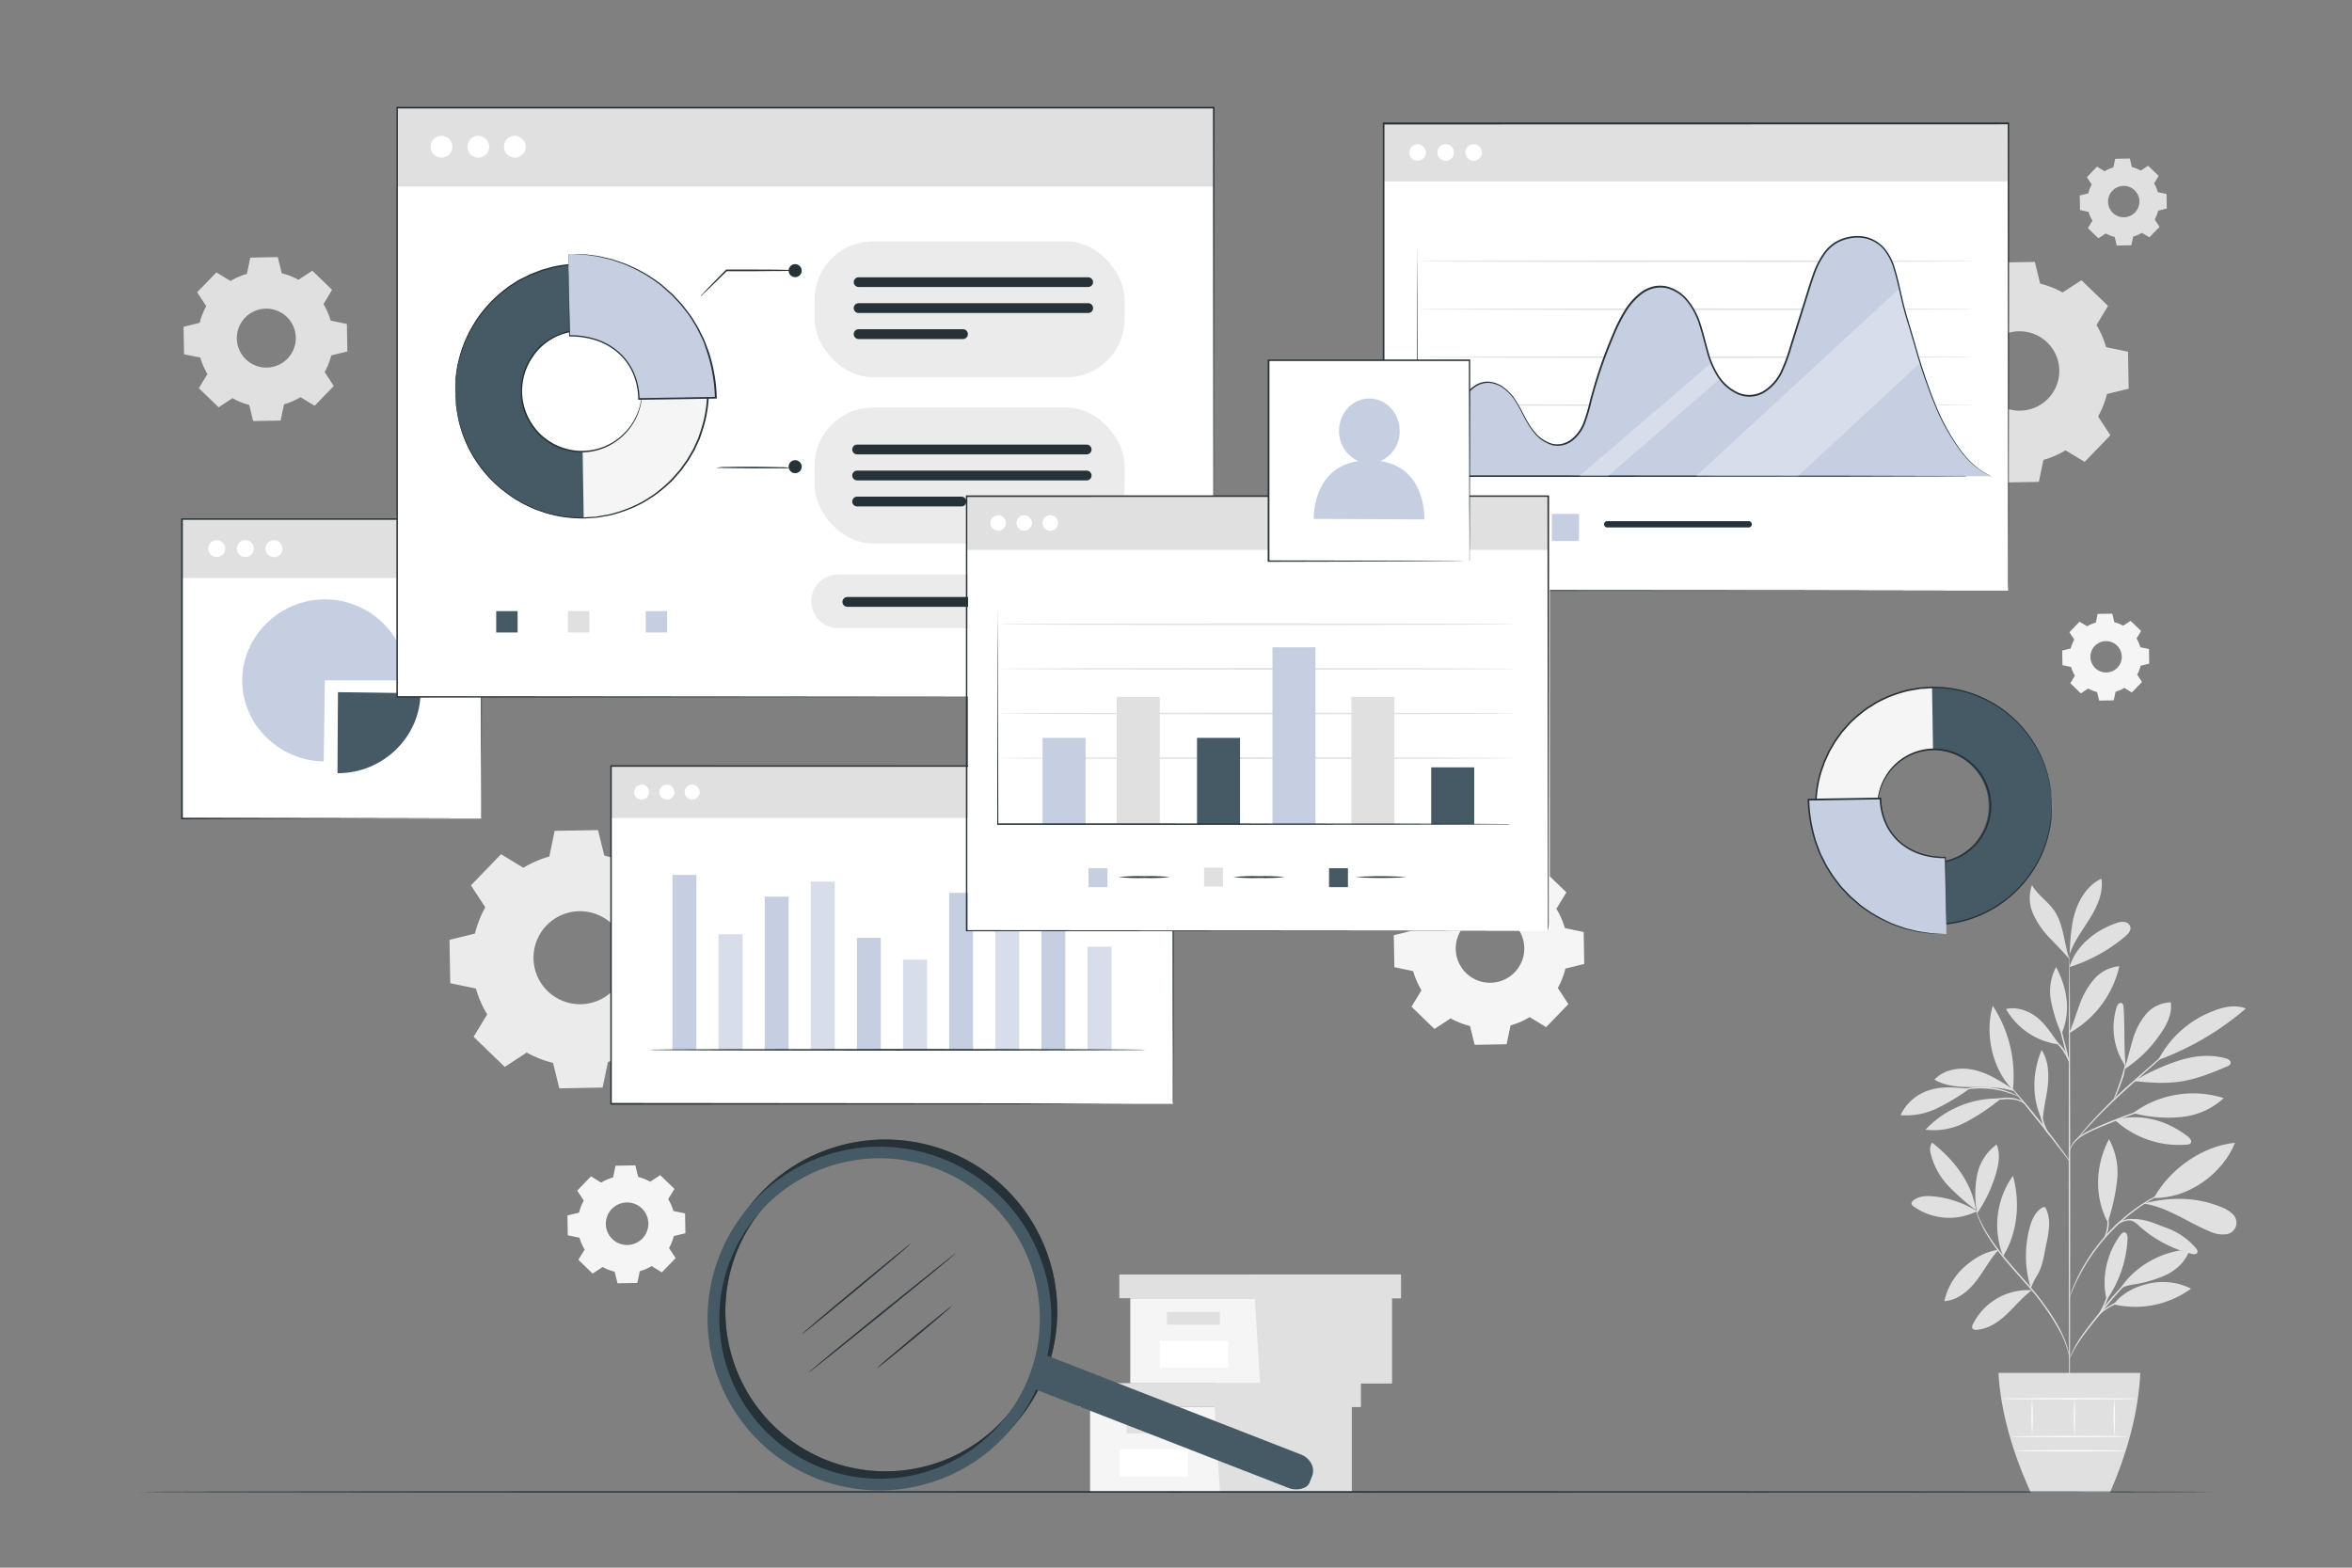 <svg xmlns="http://www.w3.org/2000/svg" viewBox="0 0 750 500"><rect x="0" y="0" width="750" height="500" fill="#808080" stroke="none"/><g id="freepik--background-complete--inject-2"><path d="M630.4,386.3a31.88,31.88,0,0,0-13.7-4.71c-2.24-.23-4.69-.17-6.48,1.19-.38.29-.76.71-.67,1.18a1.4,1.4,0,0,0,.63.81,19.6,19.6,0,0,0,20.22,1.53" style="fill:#e0e0e0"></path><path d="M630.05,385.92a67.69,67.69,0,0,1-8.85-7.79,22.44,22.44,0,0,1-5.55-10.26,4.15,4.15,0,0,1,.44-3.44c7.06,5.51,12.6,12.64,14,21.49" style="fill:#e0e0e0"></path><path d="M630.33,386.25a32.17,32.17,0,0,1,.16-11.62,15.73,15.73,0,0,1,6.19-9.59c1.22,2.85.7,6.13-.16,9.11a44.24,44.24,0,0,1-6.14,12.92" style="fill:#e0e0e0"></path><path d="M637.25,398.64c-4.2.51-7.86,2.73-11,5.56A20.76,20.76,0,0,0,620,415c4.12-.26,7.61-3.16,10.15-6.42s4.29-6.83,7.07-9.87" style="fill:#e0e0e0"></path><path d="M638.75,400.62A27.08,27.08,0,0,1,641.88,375c2.39,8.5,1.51,18.11-3.13,25.63" style="fill:#e0e0e0"></path><path d="M647.89,411.51a19.57,19.57,0,0,0-18.74,10.78c-.24.47-.44,1.06-.13,1.47a1.39,1.39,0,0,0,1.24.37c3.7-.24,7-2.46,9.67-5s5.05-5.46,8-7.64" style="fill:#e0e0e0"></path><path d="M647.6,410.91a34.83,34.83,0,0,1-.35-19.49c.68-2.51,1.84-5.16,4.16-6.33A.8.8,0,0,1,652,385a.81.81,0,0,1,.41.46,11.91,11.91,0,0,1,1,5.6,35.06,35.06,0,0,1-.88,5.66c-.73,3.46-1.12,7.18-3,10.16a20.93,20.93,0,0,0-1.2,2.24c-.36.75-.37,1-.69,1.62" style="fill:#e0e0e0"></path><path d="M671.78,414.52c-1.79-6.82.11-15.08,4.41-20.67.32-.41.74-.85,1.25-.81.79.08,1,1.13,1,1.92a37.3,37.3,0,0,1-6.62,19.56" style="fill:#e0e0e0"></path><path d="M674,416a30.08,30.08,0,0,0,24.67-5,20,20,0,0,0-13.36-1.64c-4.46,1-8.54,3-11.31,6.66" style="fill:#e0e0e0"></path><path d="M675.8,411.47c4.64-7.56,13.54-12.5,22.4-13-1,3.61-4,6.41-7.33,8.1a40.55,40.55,0,0,1-10.75,3.14c-1.43.28-3.39.59-4.32,1.71" style="fill:#e0e0e0"></path><path d="M672.25,389.44a65.72,65.72,0,0,0,2.86-13.11,21.85,21.85,0,0,0-2.61-13c-4.34,8.38-4.77,18.18-.38,26.53" style="fill:#e0e0e0"></path><path d="M686.83,382.07c5.07-9.21,15.41-16.56,25.87-17.59-4,10-15,17.81-25.87,17.59" style="fill:#e0e0e0"></path><path d="M683.65,383.88c7.55,1.15,14,6,21.05,8.9a9.52,9.52,0,0,0,4.76.91,3.72,3.72,0,0,0,2.34-6.59,10.21,10.21,0,0,0-3.46-2.1c-7.69-3.2-15.94-3.28-24-1.34" style="fill:#e0e0e0"></path><path d="M679.27,389.18c1.71.49,2.3,1.37,3.65,2.53a39.51,39.51,0,0,0,16,8.2c.61.15,1.41.21,1.71-.34s-.07-1.07-.41-1.49a22,22,0,0,0-9.64-6.55c-3.69-1.37-6.88-3-11.28-2.67" style="fill:#e0e0e0"></path><path d="M674.34,357.17a30.23,30.23,0,0,0,23.17,7.88,1.61,1.61,0,0,0,1-.38c.58-.64-.12-1.61-.8-2.14-6.81-5.31-15.06-7.52-23.42-5.36" style="fill:#e0e0e0"></path><path d="M680.19,355a32.31,32.31,0,0,1,28.91-4.77,22.94,22.94,0,0,1-13.78,6.05A43.42,43.42,0,0,1,680.19,355" style="fill:#e0e0e0"></path><path d="M677.86,340.31c-.67-6.79-.23-12.16-.7-19,0-.55-.16-1.2-.67-1.4-.71-.27-1.3.6-1.54,1.32a21.81,21.81,0,0,0,2.9,18.92" style="fill:#e0e0e0"></path><path d="M677.37,341.07a40.1,40.1,0,0,0,11.27-10.95c2.22-3,4.1-6.69,3.59-10.43a10.8,10.8,0,0,0-8.12,4,22.48,22.48,0,0,0-4.14,8.33c-.91,3-1.54,6.07-2.6,9" style="fill:#e0e0e0"></path><path d="M688.44,338a90.71,90.71,0,0,0,27.71-16.34c-3.31-1.33-7.1-.54-10.41.8a32.81,32.81,0,0,0-17.45,15.47" style="fill:#e0e0e0"></path><path d="M680.49,344.79c5.11.55,10.31.92,15.38.07s9.71-2.81,14.37-4.77a1.73,1.73,0,0,0,1-.74,1.12,1.12,0,0,0-.35-1.23,2.91,2.91,0,0,0-1.23-.58c-5.07-1.42-10.54-.75-15.52.93a71.45,71.45,0,0,0-13.63,6.32" style="fill:#e0e0e0"></path><path d="M651.27,357.4c-3.49-7-3.26-15.27-.25-22.53,2.13,3.23,2.38,7.35,2,11.2s-1.56,7.81-1.64,11.68" style="fill:#e0e0e0"></path><path d="M637.33,350.36A31.43,31.43,0,0,0,614,360.31a21.76,21.76,0,0,0,12.78-2.37,65.06,65.06,0,0,0,11-7.33" style="fill:#e0e0e0"></path><path d="M628,347.23c-4.26-.35-8.36-.87-12.46.38a15,15,0,0,0-9.5,8.06,22.47,22.47,0,0,0,11.68-2.21A67.33,67.33,0,0,0,628,347.23" style="fill:#e0e0e0"></path><path d="M641.83,347.37c-3.83-2.51-7.77-5.07-12.24-6.11s-9.64-.27-12.75,3.09c3.61,2.13,8,2.38,12.19,2.37s9.33-.05,13.28,1.35" style="fill:#e0e0e0"></path><path d="M641.86,347.58c-6.56-6.44-9.05-18-6.41-26.81a40.92,40.92,0,0,1,6.41,26.81" style="fill:#e0e0e0"></path><path d="M659.89,329.33c1.23-2.87,2.1-5.89,3.21-8.82a25.43,25.43,0,0,1,4.59-8.13,12.09,12.09,0,0,1,8.12-4.21,32.73,32.73,0,0,1-15.76,21.21" style="fill:#e0e0e0"></path><path d="M656.62,333.13c-2-2.81-4.41-6.64-7.18-8.74s-6.39-3.37-9.78-2.57a22.76,22.76,0,0,0,17,11.31" style="fill:#e0e0e0"></path><path d="M657.28,329.57A48.14,48.14,0,0,1,654,319.09a16.37,16.37,0,0,1,1.64-10.65c3.6,6.8,4.76,14.11,1.78,21.2" style="fill:#e0e0e0"></path><path d="M659.92,308.44c2-6.75,8.21-11.71,14.88-14a5.46,5.46,0,0,1,2.61-.39,2.24,2.24,0,0,1,1.92,1.6c.25,1.15-.7,2.18-1.59,2.94a50.7,50.7,0,0,1-17.82,9.84" style="fill:#e0e0e0"></path><path d="M660,302.92c.26-4.35.53-8.76,2-12.88s4.14-8,8.1-9.79c.68,4.39-1.26,8.76-3.6,12.54s-5.15,7.35-6.55,11.57" style="fill:#e0e0e0"></path><path d="M659.89,305.92c-1.69-4.92-1.86-11.16-4.81-15.45-2.05-3-5.35-5-7.12-8.2a12.47,12.47,0,0,0,.41,9.31,27,27,0,0,0,5.45,7.8c2.18,2.33,4,4.08,6.07,6.54" style="fill:#e0e0e0"></path><path d="M659.92,450.68c-.13,0-.25-32.8-.26-73.24s.09-73.24.23-73.24.24,32.79.25,73.24S660.05,450.68,659.92,450.68Z" style="fill:#e0e0e0"></path><path d="M688.57,352.45a7.51,7.51,0,0,1-1.23.46L684,354.06c-2.86,1-6.79,2.38-11.06,4.13s-8.2,3.28-10.47,5.25a7.66,7.66,0,0,0-2.11,2.78c-.32.77-.38,1.24-.42,1.24s0-.12,0-.35a5,5,0,0,1,.24-.95,7.49,7.49,0,0,1,2.05-3,18.39,18.39,0,0,1,4.55-2.82c1.82-.85,3.83-1.74,6-2.62,4.28-1.75,8.24-3.12,11.13-4,1.45-.45,2.63-.78,3.45-1A6.81,6.81,0,0,1,688.57,352.45Z" style="fill:#e0e0e0"></path><path d="M698,329.38a2.17,2.17,0,0,1-.35.37l-1,1-3.93,3.57-13.07,11.64c-5.11,4.55-9.52,8.89-12.57,12.16-1.53,1.63-2.74,3-3.56,3.93-.39.43-.7.79-1,1.08s-.34.37-.36.36a2.93,2.93,0,0,1,.28-.42c.2-.26.49-.66.89-1.14.78-1,2-2.37,3.45-4a164.71,164.71,0,0,1,12.5-12.28c5.12-4.53,9.78-8.6,13.17-11.54l4-3.45,1.11-.92A2.2,2.2,0,0,1,698,329.38Z" style="fill:#e0e0e0"></path><path d="M674.06,350.56c-.14-.06.93-2.52,2-5.63s1.58-5.74,1.71-5.72a18.76,18.76,0,0,1-1.26,5.87,35.29,35.29,0,0,1-1.59,3.94A6.07,6.07,0,0,1,674.06,350.56Z" style="fill:#e0e0e0"></path><path d="M660,370.41a5.11,5.11,0,0,1-.79-.91l-2-2.58c-1.7-2.19-4-5.21-6.66-8.52s-5-6.27-6.78-8.41l-2.06-2.55a6.13,6.13,0,0,1-.71-1,5.29,5.29,0,0,1,.85.85c.53.57,1.27,1.41,2.18,2.45,1.81,2.1,4.27,5,6.89,8.34s4.93,6.36,6.56,8.6c.81,1.12,1.46,2,1.89,2.68A6.21,6.21,0,0,1,660,370.41Z" style="fill:#e0e0e0"></path><path d="M653.67,362.35a11.56,11.56,0,0,1-2.64-4.93,14,14,0,0,1-.59-5l.21,0c-.1.38-.17.58-.2.57s0-.22,0-.61l.21,0a22.24,22.24,0,0,0,.84,4.83A36.13,36.13,0,0,0,653.67,362.35Z" style="fill:#e0e0e0"></path><path d="M645.55,352.14a9,9,0,0,0-1.83-1.07,12.32,12.32,0,0,0-5.11-.4,31.2,31.2,0,0,0-5.13.83,17.37,17.37,0,0,1-2.12.51,7,7,0,0,1,2-.84,23.59,23.59,0,0,1,5.19-1,11.18,11.18,0,0,1,5.26.56A3.19,3.19,0,0,1,645.55,352.14Z" style="fill:#e0e0e0"></path><path d="M643.63,349.67c0,.07-1.07-.43-2.82-1a28.46,28.46,0,0,0-14.18-1.08c-1.82.33-2.92.67-2.94.59a2.75,2.75,0,0,1,.74-.32,18.84,18.84,0,0,1,2.13-.6,25.17,25.17,0,0,1,14.37,1.1,17.44,17.44,0,0,1,2,.91C643.4,349.49,643.65,349.64,643.63,349.67Z" style="fill:#e0e0e0"></path><path d="M659.89,339.21a57.57,57.57,0,0,1-2.06-7.13,56.55,56.55,0,0,1-1.59-7.25,60.92,60.92,0,0,1,2,7.13A60,60,0,0,1,659.89,339.21Z" style="fill:#e0e0e0"></path><path d="M660,339.21a37.15,37.15,0,0,0-2.28-4.27,19.09,19.09,0,0,0-3.35-3.46,3.16,3.16,0,0,1,1.29.67,10.54,10.54,0,0,1,2.45,2.52A9.55,9.55,0,0,1,660,339.21Z" style="fill:#e0e0e0"></path><path d="M659.92,433.2s-.15-.79-.52-2.19a30.55,30.55,0,0,0-2.19-5.67A78.72,78.72,0,0,0,645.58,409c-2.59-3-5.11-5.77-7.25-8.44a59.5,59.5,0,0,1-5.18-7.48,36.34,36.34,0,0,1-2.62-5.55c-.24-.69-.42-1.22-.51-1.59a2.18,2.18,0,0,1-.14-.57s.28.75.82,2.09a40.38,40.38,0,0,0,2.74,5.45,63,63,0,0,0,5.23,7.37c2.15,2.65,4.67,5.44,7.27,8.41,5.25,5.89,9.37,11.84,11.57,16.54a28.11,28.11,0,0,1,2.07,5.78c.15.71.25,1.26.29,1.64A3.19,3.19,0,0,1,659.92,433.2Z" style="fill:#e0e0e0"></path><path d="M685.81,404a13.82,13.82,0,0,1-1.35.76,28.84,28.84,0,0,0-3.52,2.33,40.05,40.05,0,0,0-4.63,4.21c-1.62,1.72-3.29,3.71-5,5.84-3.41,4.28-6.6,8.07-8.51,11.09-1,1.5-1.67,2.76-2.13,3.65a15.19,15.19,0,0,1-.75,1.37s0-.14.12-.39.24-.61.46-1.06a33.48,33.48,0,0,1,2-3.75c1.85-3.1,5-6.93,8.42-11.21,1.71-2.13,3.4-4.13,5.06-5.84a37.34,37.34,0,0,1,4.73-4.18,25,25,0,0,1,3.64-2.22c.45-.23.82-.37,1.06-.47S685.81,403.93,685.81,404Z" style="fill:#e0e0e0"></path><path d="M686.32,413.44a21.39,21.39,0,0,1-2.87.41,38.36,38.36,0,0,0-6.8,1.34,20.42,20.42,0,0,0-6.09,3.2c-1.41,1.08-2.07,2-2.13,1.93s.11-.26.42-.66a10.87,10.87,0,0,1,1.5-1.53,18.38,18.38,0,0,1,6.15-3.39,30.81,30.81,0,0,1,6.92-1.22A14.68,14.68,0,0,1,686.32,413.44Z" style="fill:#e0e0e0"></path><path d="M669.26,419.28c-.15-.09,1.15-2.06,2.15-4.72s1.16-5,1.33-5a4.52,4.52,0,0,1,0,1.54,16.17,16.17,0,0,1-.84,3.62,17.1,17.1,0,0,1-1.66,3.33A4.48,4.48,0,0,1,669.26,419.28Z" style="fill:#e0e0e0"></path><path d="M694.2,378.47a2.09,2.09,0,0,1-.46.25l-1.35.61c-.59.25-1.31.58-2.11,1s-1.76.85-2.74,1.44l-1.57.89c-.54.31-1.08.68-1.65,1-1.15.7-2.31,1.56-3.54,2.44a61,61,0,0,0-13.65,14.12c-.83,1.26-1.66,2.45-2.32,3.63-.33.58-.69,1.13-1,1.68l-.83,1.6c-.56,1-1,2-1.35,2.78s-.69,1.55-.93,2.15l-.56,1.37a3.6,3.6,0,0,1-.23.47,1.67,1.67,0,0,1,.14-.5q.2-.56.48-1.41c.21-.61.48-1.35.86-2.18s.75-1.82,1.29-2.83l.81-1.62c.29-.56.63-1.12,1-1.71.65-1.2,1.46-2.4,2.29-3.68a65.23,65.23,0,0,1,6.27-7.69,63.93,63.93,0,0,1,7.48-6.53c1.25-.88,2.42-1.73,3.59-2.42.58-.35,1.13-.72,1.68-1l1.59-.87c1-.58,2-1,2.78-1.39s1.56-.7,2.16-.93l1.38-.53A2.42,2.42,0,0,1,694.2,378.47Z" style="fill:#e0e0e0"></path><path d="M673.71,392.21a3.16,3.16,0,0,1,1.12-1.68,7.09,7.09,0,0,1,4.54-1.75,12.44,12.44,0,0,1,4.78.94,6.5,6.5,0,0,1,1.81.88A12.1,12.1,0,0,1,684,390a14.6,14.6,0,0,0-4.65-.77,7.41,7.41,0,0,0-4.34,1.52A11.64,11.64,0,0,0,673.71,392.21Z" style="fill:#e0e0e0"></path><path d="M670.64,395.37a12.13,12.13,0,0,0,1-8.58,2.92,2.92,0,0,1,.54,1.22,8.73,8.73,0,0,1-.74,6.29C671,395,670.69,395.4,670.64,395.37Z" style="fill:#e0e0e0"></path><path d="M637.27,437.89c.71,12.54,4.48,25.28,10.29,38.17h25.26c5.54-12.76,9.06-25.49,9.68-38.17Z" style="fill:#e0e0e0"></path><path d="M678.41,458.17c0,.13-8.32.24-18.58.24s-18.57-.11-18.57-.24,8.31-.24,18.57-.24S678.41,458,678.41,458.17Z" style="fill:#fafafa"></path><path d="M677.84,462.71c0,.13-7.79.24-17.41.24s-17.41-.11-17.41-.24,7.79-.24,17.41-.24S677.84,462.58,677.84,462.71Z" style="fill:#fafafa"></path><path d="M648,446.12a70.69,70.69,0,0,1,0,11.64,70.69,70.69,0,0,1,0-11.64Z" style="fill:#fafafa"></path><path d="M661.5,446.12a75.75,75.75,0,0,1,0,12.05,79,79,0,0,1,0-12.05Z" style="fill:#fafafa"></path><path d="M674.21,446a82.2,82.2,0,0,1,0,12.29,78.79,78.79,0,0,1,0-12.29Z" style="fill:#fafafa"></path><path d="M681.7,446.12c0,.13-9.76.24-21.79.24s-21.78-.11-21.78-.24,9.75-.24,21.78-.24S681.7,446,681.7,446.12Z" style="fill:#fafafa"></path><path d="M166.91,276.76a33.54,33.54,0,0,1,8.26-3.59l1.7-8.18,13.82-.24,2,8.11a33.6,33.6,0,0,1,8.39,3.3l7-4.58,9.94,9.6-4.33,7.14a33.7,33.7,0,0,1,3.59,8.26l8.18,1.71.24,13.81-8.11,2a33.6,33.6,0,0,1-3.3,8.39l4.58,7-9.6,9.94-7.14-4.33a34,34,0,0,1-8.26,3.6l-1.71,8.17-13.81.25-2-8.12a33.6,33.6,0,0,1-8.39-3.3l-7,4.58-9.94-9.6,4.33-7.14a34,34,0,0,1-3.6-8.26l-8.17-1.7-.25-13.82,8.12-2a33.38,33.38,0,0,1,3.3-8.38l-4.58-7,9.6-9.94,7.14,4.33Zm7.36,18.41a14.83,14.83,0,1,0,21-.37A14.83,14.83,0,0,0,174.27,295.17Z" style="fill:#ebebeb"></path><path d="M73.49,89.63a21.69,21.69,0,0,1,5.24-2.28l1.08-5.19L88.58,82l1.26,5.15a21.72,21.72,0,0,1,5.32,2.09l4.43-2.9,6.3,6.09L103.15,97a21.76,21.76,0,0,1,2.28,5.25l5.18,1.08.16,8.76-5.15,1.27a21.49,21.49,0,0,1-2.09,5.31l2.9,4.44-6.09,6.3-4.53-2.74a21.11,21.11,0,0,1-5.24,2.27l-1.08,5.19-8.77.16-1.26-5.15A21.72,21.72,0,0,1,74.14,127l-4.43,2.9-6.3-6.09,2.74-4.53a21.69,21.69,0,0,1-2.28-5.24L58.69,113l-.16-8.77,5.15-1.26a21.41,21.41,0,0,1,2.09-5.32l-2.9-4.43L69,86.88l4.53,2.75Zm4.67,11.68a9.4,9.4,0,1,0,13.3-.23A9.41,9.41,0,0,0,78.16,101.31Z" style="fill:#e0e0e0"></path><path d="M628.61,93.8a28.54,28.54,0,0,1,7-3.06l1.46-7,11.79-.2,1.7,6.92a28.84,28.84,0,0,1,7.16,2.82l6-3.91,8.49,8.2-3.69,6.09a28.77,28.77,0,0,1,3.06,7.06l7,1.45.2,11.8-6.92,1.7a29,29,0,0,1-2.82,7.16l3.91,6-8.2,8.49-6.09-3.69a29,29,0,0,1-7.06,3.06l-1.45,7-11.8.21-1.7-6.93a29,29,0,0,1-7.16-2.81l-6,3.91-8.49-8.2,3.7-6.1a28.57,28.57,0,0,1-3.07-7l-7-1.46-.21-11.79,6.93-1.7a29,29,0,0,1,2.81-7.16l-3.91-6,8.2-8.49,6.1,3.69Zm6.29,15.72a12.66,12.66,0,1,0,17.9-.31A12.66,12.66,0,0,0,634.9,109.52Z" style="fill:#e0e0e0"></path><path d="M461.82,281.34a25.1,25.1,0,0,1,6.1-2.64l1.25-6,10.2-.18,1.47,6A24.68,24.68,0,0,1,487,280.9l5.15-3.38,7.34,7.09-3.2,5.26A24.75,24.75,0,0,1,499,296l6,1.26.18,10.19-6,1.47a25.31,25.31,0,0,1-2.43,6.18l3.37,5.16-7.08,7.33-5.26-3.19a25.3,25.3,0,0,1-6.1,2.65l-1.26,6-10.19.18-1.47-6a24.38,24.38,0,0,1-6.18-2.43l-5.16,3.38-7.33-7.09,3.19-5.26a25.13,25.13,0,0,1-2.65-6.1l-6-1.25-.18-10.2,6-1.47a24.68,24.68,0,0,1,2.43-6.18l-3.38-5.15,7.08-7.34,5.27,3.19Zm5.44,13.59a10.93,10.93,0,1,0,15.46-.28A10.92,10.92,0,0,0,467.26,294.93Z" style="fill:#f5f5f5"></path><path d="M671.13,54.61a11.29,11.29,0,0,1,2.79-1.21l.57-2.76,4.66-.08.67,2.73a11.34,11.34,0,0,1,2.82,1.11L685,52.86l3.35,3.24-1.46,2.4a11.29,11.29,0,0,1,1.21,2.79l2.76.57.08,4.66-2.74.67A11.41,11.41,0,0,1,687.09,70l1.54,2.35-3.23,3.35L683,74.26a11.22,11.22,0,0,1-2.78,1.21l-.58,2.76-4.65.08-.67-2.73a11.84,11.84,0,0,1-2.83-1.12L669.13,76l-3.35-3.24,1.46-2.4A11.08,11.08,0,0,1,666,67.58L663.27,67l-.08-4.66,2.73-.67A11.41,11.41,0,0,1,667,58.85l-1.54-2.35,3.24-3.35,2.4,1.46Zm2.49,6.2a5,5,0,1,0,7.06-.12A5,5,0,0,0,673.62,60.81Z" style="fill:#e0e0e0"></path><path d="M665.53,199.77a10.93,10.93,0,0,1,2.79-1.21l.57-2.76,4.66-.08.67,2.73a11.34,11.34,0,0,1,2.82,1.11L679.4,198l3.35,3.24-1.46,2.4a11.29,11.29,0,0,1,1.21,2.79l2.76.57.08,4.66-2.74.67a11.19,11.19,0,0,1-1.11,2.82l1.54,2.36-3.23,3.35-2.41-1.46a11.22,11.22,0,0,1-2.78,1.21l-.58,2.76-4.65.08-.67-2.74a11.41,11.41,0,0,1-2.83-1.11l-2.35,1.55-3.35-3.24,1.46-2.41a10.86,10.86,0,0,1-1.21-2.78l-2.76-.57-.08-4.66,2.73-.67a11.41,11.41,0,0,1,1.11-2.83l-1.54-2.35,3.24-3.35,2.4,1.46ZM668,206a5,5,0,1,0,7.06-.12A5,5,0,0,0,668,206Z" style="fill:#f5f5f5"></path><path d="M191.72,377.17a15.2,15.2,0,0,1,3.78-1.64l.78-3.74,6.31-.11.91,3.7a15.58,15.58,0,0,1,3.84,1.51l3.19-2.09,4.54,4.39-2,3.26a15.61,15.61,0,0,1,1.65,3.78l3.73.78.11,6.31-3.7.91a15.51,15.51,0,0,1-1.51,3.83l2.09,3.2-4.39,4.54-3.26-2a15.41,15.41,0,0,1-3.78,1.64l-.78,3.74-6.31.11L196,405.6a15.24,15.24,0,0,1-3.83-1.5l-3.2,2.09-4.54-4.39,2-3.26a15.58,15.58,0,0,1-1.64-3.78l-3.74-.78-.11-6.31,3.71-.91a15.55,15.55,0,0,1,1.5-3.84l-2.09-3.19,4.39-4.54,3.26,2Zm3.37,8.41a6.78,6.78,0,1,0,9.58-.17A6.78,6.78,0,0,0,195.09,385.58Z" style="fill:#f5f5f5"></path><polygon points="347.6 448.72 347.6 475.84 387.25 475.84 430.98 475.84 430.98 448.72 347.6 448.72" style="fill:#f5f5f5"></polygon><polygon points="344.1 441.14 344.1 448.72 433.9 448.72 433.9 441.14 387.25 441.14 344.1 441.14" style="fill:#e0e0e0"></polygon><polygon points="389 475.84 430.98 475.84 430.98 448.72 433.9 448.72 433.9 441.14 387.25 441.14 387.25 448.02 389 475.84" style="fill:#e0e0e0"></polygon><rect x="359.26" y="453.09" width="16.91" height="4.08" style="fill:#e0e0e0"></rect><rect x="357.08" y="462.28" width="21.71" height="8.62" style="fill:#fff"></rect><polygon points="360.42 414.06 360.42 441.18 400.08 441.18 443.81 441.18 443.81 414.06 360.42 414.06" style="fill:#f5f5f5"></polygon><polygon points="356.93 406.48 356.93 414.06 446.73 414.06 446.73 406.48 400.08 406.48 356.93 406.48" style="fill:#e0e0e0"></polygon><polygon points="401.83 441.18 443.81 441.18 443.81 414.06 446.73 414.06 446.73 406.48 400.08 406.48 400.08 413.36 401.83 441.18" style="fill:#e0e0e0"></polygon><rect x="372.09" y="418.43" width="16.91" height="4.08" style="fill:#e0e0e0"></rect><rect x="369.91" y="427.62" width="21.71" height="8.62" style="fill:#fff"></rect></g><g id="freepik--Floor--inject-2"><path d="M705.41,475.83c0,.15-147.94.26-330.39.26S44.59,476,44.59,475.83s147.91-.26,330.43-.26S705.41,475.69,705.41,475.83Z" style="fill:#263238"></path></g><g id="freepik--magnifying-glass--inject-2"><path d="M294.14,471.77a54.81,54.81,0,1,1,9.73-103.91h0a54.8,54.8,0,0,1-9.73,103.91ZM271.31,368.34a51.07,51.07,0,1,0,31.12,2.89A51.06,51.06,0,0,0,271.31,368.34Z" style="fill:#455a64"></path><path d="M294.14,471.77a54.81,54.81,0,1,1,9.73-103.91h0a54.8,54.8,0,0,1-9.73,103.91ZM271.31,368.34a51.07,51.07,0,1,0,31.12,2.89A51.06,51.06,0,0,0,271.31,368.34Z" style="fill:#263238"></path><path d="M292.26,474.06A54.81,54.81,0,1,1,302,370.15h0a54.8,54.8,0,0,1-9.74,103.91ZM269.43,370.63a51.1,51.1,0,1,0,31.13,2.9A51.15,51.15,0,0,0,269.43,370.63Z" style="fill:#455a64"></path><path d="M418.43,470.69l-.88,2.26c-.79,2-4.3,2.55-6.47,1.69L329,442.69l4.13-10.62L415.09,464C417.75,465.1,419.44,468.09,418.43,470.69Z" style="fill:#455a64"></path><path d="M304.7,399.78c.09.11-10.33,8.7-23.27,19.18s-23.51,18.9-23.6,18.78,10.32-8.7,23.27-19.18S304.61,399.67,304.7,399.78Z" style="fill:#263238"></path><path d="M290.49,396.6c.09.11-7.62,6.67-17.21,14.64s-17.45,14.36-17.54,14.25,7.61-6.67,17.21-14.65S290.39,396.49,290.49,396.6Z" style="fill:#263238"></path><path d="M303.54,416.51c.09.11-5.18,4.65-11.77,10.13s-12,9.84-12.12,9.73,5.18-4.65,11.78-10.13S303.45,416.4,303.54,416.51Z" style="fill:#263238"></path></g><g id="freepik--chart-6--inject-2"><path d="M654.34,256.46a37.65,37.65,0,1,1-38.25-37.21A37.78,37.78,0,0,1,654.34,256.46Zm-55.65.9A18,18,0,1,0,616.4,239,18.06,18.06,0,0,0,598.69,257.36Z" style="fill:#f5f5f5"></path><path d="M654.34,256.46a37.78,37.78,0,0,1-37,38.42L617,275.15A18.09,18.09,0,0,0,616.4,239l-.31-19.73A37.77,37.77,0,0,1,654.34,256.46Z" style="fill:#455a64"></path><path d="M654.34,256.46a37.65,37.65,0,1,1-38.25-37.21A37.78,37.78,0,0,1,654.34,256.46Zm-55.65.9A18,18,0,1,0,616.4,239,18.06,18.06,0,0,0,598.69,257.36Z" style="fill:none"></path><path d="M598.69,257.36a1.36,1.36,0,0,1,0-.3v-.86a9.25,9.25,0,0,1,.09-1.39,13.09,13.09,0,0,1,.32-1.89A16.89,16.89,0,0,1,601,248a18.07,18.07,0,0,1,21.68-8.27,17.26,17.26,0,0,1,4.66,2.42,20.18,20.18,0,0,1,2.1,1.74,21.55,21.55,0,0,1,1.83,2.09,18.25,18.25,0,0,1,.34,21.63,19.3,19.3,0,0,1-1.75,2.15,21.65,21.65,0,0,1-2,1.81,17.06,17.06,0,0,1-4.59,2.56,18.08,18.08,0,0,1-21.93-7.56,17.07,17.07,0,0,1-2-4.82,12.38,12.38,0,0,1-.37-1.88,7.83,7.83,0,0,1-.14-1.39c0-.36,0-.64,0-.86a1,1,0,0,1,0-.29,30.83,30.83,0,0,0,.73,4.36,17.49,17.49,0,0,0,2.08,4.73,18.07,18.07,0,0,0,4.63,5A17.64,17.64,0,0,0,623,273.72a16.43,16.43,0,0,0,4.45-2.52,17.31,17.31,0,0,0,2-1.76,19.22,19.22,0,0,0,1.71-2.09,17.79,17.79,0,0,0-.34-21,19.33,19.33,0,0,0-1.77-2,19,19,0,0,0-2-1.69,16.37,16.37,0,0,0-4.53-2.37,17.62,17.62,0,0,0-16.8,2.81,18.12,18.12,0,0,0-4.47,5.14,17.93,17.93,0,0,0-1.93,4.8A30.62,30.62,0,0,0,598.69,257.36Z" style="fill:#263238"></path><path d="M654.34,256.46s0-.21-.07-.61l-.14-1.79c0-.4-.07-.83-.1-1.32s-.17-1-.27-1.57a29,29,0,0,0-.84-3.88,36.26,36.26,0,0,0-4.33-9.94A37.68,37.68,0,0,0,623,220a36.73,36.73,0,0,0-4.75-.48c-.81,0-1.62-.08-2.44,0l-2.48.17c-.42,0-.84,0-1.25.1l-1.25.22c-.83.15-1.68.26-2.51.45a39.78,39.78,0,0,0-5,1.56,39.13,39.13,0,0,0-4.84,2.25c-.78.45-1.53,1-2.31,1.44a20.22,20.22,0,0,0-2.23,1.6,41.48,41.48,0,0,0-4.17,3.7l-1.87,2.13-.47.54-.42.58-.83,1.16-.84,1.17-.73,1.25-.74,1.25-.36.63-.31.66L582,243l-1,2.79a37.29,37.29,0,0,0,.37,23.65c.36.92.71,1.84,1.06,2.76s.88,1.75,1.31,2.62l.33.66.38.61.78,1.23.77,1.23.87,1.14.88,1.13.43.57.49.52,1.93,2.07a41.31,41.31,0,0,0,4.3,3.57,19.3,19.3,0,0,0,2.28,1.53c.79.45,1.56.94,2.35,1.36a38.2,38.2,0,0,0,4.92,2.09,39.47,39.47,0,0,0,5,1.4c.84.16,1.69.25,2.52.37l1.26.18c.41.05.83,0,1.25.06l2.48.09c.83,0,1.64-.09,2.45-.14a33.43,33.43,0,0,0,4.73-.63,37.1,37.1,0,0,0,15.65-7.31,37.48,37.48,0,0,0,9.35-10.83,36,36,0,0,0,4-10.08,27.32,27.32,0,0,0,.72-3.9c.08-.57.17-1.1.22-1.58s0-.92.05-1.32c0-.77.07-1.37.09-1.79s.05-.61.05-.61,0,.2,0,.61,0,1,0,1.8c0,.39,0,.83,0,1.32s-.12,1-.18,1.59a27.32,27.32,0,0,1-.68,3.93,36.1,36.1,0,0,1-3.95,10.17,37.95,37.95,0,0,1-25.16,18.43,35.85,35.85,0,0,1-4.79.65c-.82,0-1.64.14-2.47.14l-2.52-.08c-.42,0-.84,0-1.26-.06l-1.27-.18c-.85-.12-1.71-.2-2.56-.37a38.9,38.9,0,0,1-5.09-1.41,40.52,40.52,0,0,1-5-2.1c-.81-.43-1.59-.92-2.39-1.38a20.7,20.7,0,0,1-2.31-1.55,43.59,43.59,0,0,1-4.36-3.6l-2-2.1-.49-.53-.45-.57-.88-1.15-.89-1.16-.79-1.24-.78-1.25-.39-.62-.33-.66L582,272.43l-1.08-2.8a37.81,37.81,0,0,1-.38-24l1-2.84,1.24-2.7.31-.67.37-.63.75-1.28.74-1.26.85-1.18.85-1.18.42-.59.48-.54,1.89-2.16a43.81,43.81,0,0,1,4.24-3.74,18.66,18.66,0,0,1,2.26-1.62c.79-.49,1.55-1,2.34-1.46a38.66,38.66,0,0,1,4.91-2.26,37.56,37.56,0,0,1,5-1.57c.85-.2,1.7-.31,2.55-.46l1.26-.21c.42-.07.85-.07,1.27-.11l2.51-.16c.83,0,1.65,0,2.47.06a34.38,34.38,0,0,1,4.8.5,37.83,37.83,0,0,1,25.75,17.6,35.88,35.88,0,0,1,4.27,10,27.08,27.08,0,0,1,.81,3.91c.08.57.19,1.09.24,1.58s.05.92.07,1.32c0,.78.07,1.37.09,1.8S654.34,256.46,654.34,256.46Z" style="fill:#263238"></path><path d="M620.68,297.92a43,43,0,0,1-44-42.85l23-.37c.19,11.66,9.07,19,20.68,18.82Z" style="fill:#C6CEE1"></path><path d="M620.68,297.92a2.86,2.86,0,0,1,0-.45l0-1.29c0-1.15-.07-2.8-.13-4.89-.09-4.24-.22-10.32-.39-17.77l.2.19a25.46,25.46,0,0,1-6.91-.84,19.85,19.85,0,0,1-6.86-3.34,17.79,17.79,0,0,1-5.19-6.34,20,20,0,0,1-2-8.49l.26.25-17.8.29-5.19.09.26-.27a48.32,48.32,0,0,0,2.34,13.6c.39,1,.78,2.07,1.16,3.1s1,2,1.41,2.92a24,24,0,0,0,1.57,2.76,25.55,25.55,0,0,0,1.7,2.58l1.83,2.41c.64.75,1.33,1.45,2,2.16l1,1.05,1.06.94,2.07,1.83a44.86,44.86,0,0,0,8.52,5.26l2,.94c.68.26,1.35.48,2,.71l1.9.66c.62.2,1.24.31,1.83.46l1.7.42.81.19.79.12,2.81.4a20,20,0,0,0,2.24.18l1.65.08,1,.06.37,0h-1.34l-1.68,0a16,16,0,0,1-2.29-.13l-2.83-.35c-.26,0-.53-.06-.79-.11l-.82-.19-1.72-.39c-.59-.15-1.22-.26-1.85-.45l-1.91-.65c-.66-.23-1.34-.44-2-.7l-2.06-.93a43.83,43.83,0,0,1-8.63-5.26l-2.1-1.83-1.08-.94-1-1.06c-.66-.72-1.36-1.42-2-2.18l-1.86-2.42a26.22,26.22,0,0,1-1.73-2.61,23,23,0,0,1-1.59-2.78c-.47-1-1-2-1.43-3s-.79-2.08-1.18-3.13a48.27,48.27,0,0,1-2.39-13.75v-.26h.27l5.18-.09,17.8-.28h.25v.25a19.69,19.69,0,0,0,1.89,8.29,17.51,17.51,0,0,0,5,6.18,19.24,19.24,0,0,0,6.69,3.29,25,25,0,0,0,6.79.87h.2v.2c.08,7.5.14,13.61.18,17.88,0,2.08,0,3.71,0,4.85v1.26C620.69,297.79,620.68,297.93,620.68,297.92Z" style="fill:#263238"></path></g><g id="freepik--char-5--inject-2"><rect x="441.13" y="39.44" width="199.25" height="148.94" style="fill:#fff"></rect><rect x="441.13" y="39.44" width="199.25" height="18.41" style="fill:#e0e0e0"></rect><circle cx="452.04" cy="48.64" r="2.65" style="fill:#fff"></circle><circle cx="460.99" cy="48.64" r="2.65" style="fill:#fff"></circle><circle cx="469.93" cy="48.64" r="2.65" style="fill:#fff"></circle><path d="M640.38,188.38s0-.93,0-2.72,0-4.45,0-7.91c0-6.93,0-17.1-.05-30.09,0-25.95-.07-63.16-.11-108.22l.21.21-199.23.05h0l.26-.26c0,53.52,0,104.23,0,148.94l-.24-.24,143.83.12,40.84.06,10.83,0,2.8,0h0l-2.76,0-10.79,0-40.79.07-144,.11h-.23v-.23c0-44.71,0-95.42,0-148.94v-.26h.28l199.23,0h.21v.22c0,45.11-.08,82.37-.11,108.35,0,13,0,23.12-.05,30,0,3.45,0,6.09,0,7.87S640.38,188.38,640.38,188.38Z" style="fill:#263238"></path><path d="M629.4,129.2c0,.14-39.65.26-88.55.26s-88.56-.12-88.56-.26,39.64-.26,88.56-.26S629.4,129.05,629.4,129.2Z" style="fill:#e0e0e0"></path><path d="M629.4,113.91c0,.14-39.65.26-88.55.26s-88.56-.12-88.56-.26,39.64-.26,88.56-.26S629.4,113.76,629.4,113.91Z" style="fill:#e0e0e0"></path><path d="M629.4,98.62c0,.14-39.65.26-88.55.26s-88.56-.12-88.56-.26,39.64-.26,88.56-.26S629.4,98.47,629.4,98.62Z" style="fill:#e0e0e0"></path><path d="M629.4,83.33c0,.14-39.65.26-88.55.26s-88.56-.12-88.56-.26,39.64-.26,88.56-.26S629.4,83.18,629.4,83.33Z" style="fill:#e0e0e0"></path><path d="M617,128.63c-3.45-8.33-5.82-17.43-8.47-26.06-2.3-7.51-2.52-11-4.49-17.37-3.12-10-11.36-11.1-17.36-8.39-5.34,2.42-7.64,8.69-9.41,14.34l-6.36,20.27a36,36,0,0,1-3.88,9.24c-1.85,2.79-4.66,5.11-7.94,5.54-5.42.71-10.27-3.82-12.59-8.83s-3-10.67-5-15.8-6.33-10-11.79-10.14c-6.73-.12-11.3,6.74-14.09,12.94a148.16,148.16,0,0,0-8.48,24.24,33,33,0,0,1-2.82,8.27c-1.44,2.53-3.82,4.7-6.69,5.05-3.69.45-7.12-2.18-9.26-5.26s-3.47-6.69-5.67-9.73-5.74-5.57-9.41-4.93c-3.29.58-5.64,3.46-7.59,6.21A145.54,145.54,0,0,0,452,151.9h183.2C626.8,149,620.41,137,617,128.63Z" style="fill:#C6CEE1"></path><rect x="494.86" y="163.9" width="8.65" height="8.65" style="fill:#C6CEE1"></rect><path d="M557.62,168.22H512.5a1,1,0,0,1-1-1h0a1,1,0,0,1,1-1h45.12a1,1,0,0,1,1,1h0A1,1,0,0,1,557.62,168.22Z" style="fill:#263238"></path><path d="M627.29,151.9l-.66,0-1.93,0-7.44.05-27.36.08-90.25.08-47.61,0h-.24v-.24c0-23.47.07-43.48.09-57.64,0-7.05.05-12.65.07-16.51,0-1.9,0-3.37,0-4.39,0-.48,0-.85,0-1.13s0-.38,0-.38,0,.13,0,.38,0,.65,0,1.13c0,1,0,2.49,0,4.39,0,3.86,0,9.46.07,16.51,0,14.16.05,34.17.09,57.64l-.24-.24,47.61,0,90.25.08,27.36.08,7.44,0,1.93,0C627.07,151.88,627.29,151.9,627.29,151.9Z" style="fill:#263238"></path><g style="opacity:0.3"><polygon points="605.78 91.92 540.76 151.9 573.27 151.9 612.41 115.66 605.78 91.92" style="fill:#fff"></polygon></g><g style="opacity:0.3"><polyline points="548.5 120.76 512.73 151.9 503.51 151.9 545.75 115.68 549.43 121.91" style="fill:#fff"></polyline></g><path d="M452,151.9a115.46,115.46,0,0,1,6-12,136.56,136.56,0,0,1,8.5-13.22,16.87,16.87,0,0,1,3.35-3.41,7.57,7.57,0,0,1,4.82-1.55,9.24,9.24,0,0,1,5,1.95,15.53,15.53,0,0,1,3.79,4.22c2.11,3.24,3.46,7.17,6.26,10.28a11.12,11.12,0,0,0,5.25,3.35,7,7,0,0,0,3.18,0,7.9,7.9,0,0,0,2.93-1.42,12.43,12.43,0,0,0,3.9-5.46,58,58,0,0,0,2-6.82,147.89,147.89,0,0,1,4.46-14.23q1.32-3.58,2.87-7.19a51.19,51.19,0,0,1,3.56-7.1,20.86,20.86,0,0,1,5.39-6.09,11.15,11.15,0,0,1,3.75-1.81,10,10,0,0,1,4.22-.12,12.58,12.58,0,0,1,7.07,4.52,22.43,22.43,0,0,1,4,7.55c.92,2.74,1.55,5.56,2.35,8.34a28,28,0,0,0,3.35,8,14.63,14.63,0,0,0,6.4,5.58,8.86,8.86,0,0,0,8.07-.66,14.87,14.87,0,0,0,5.42-6.25,53.48,53.48,0,0,0,2.87-7.82q2.5-7.94,4.9-15.58c.81-2.54,1.54-5.08,2.45-7.54a26.52,26.52,0,0,1,3.56-6.92,13.48,13.48,0,0,1,2.71-2.73,12.81,12.81,0,0,1,3.39-1.74,15,15,0,0,1,3.68-.74,13.46,13.46,0,0,1,3.69.31,11.35,11.35,0,0,1,6,3.85,17.91,17.91,0,0,1,3.12,6.21c1.34,4.35,2.07,8.69,3.15,12.74.52,2,1.13,4,1.71,5.93s1.13,3.83,1.68,5.68a176.19,176.19,0,0,0,6.66,19.67,67.62,67.62,0,0,0,7.59,13.68,28.2,28.2,0,0,0,7,6.93,17,17,0,0,0,2.28,1.2l.8.36-.82-.31a15.79,15.79,0,0,1-2.31-1.16,27.54,27.54,0,0,1-7.1-6.9,66.57,66.57,0,0,1-7.69-13.69,171.55,171.55,0,0,1-6.75-19.68c-.56-1.85-1.12-3.74-1.7-5.67s-1.2-3.9-1.73-5.94c-1.09-4.07-1.83-8.39-3.18-12.71a17.34,17.34,0,0,0-3-6,10.89,10.89,0,0,0-5.79-3.7,13.6,13.6,0,0,0-3.55-.29,14.18,14.18,0,0,0-3.56.73,11.8,11.8,0,0,0-5.87,4.31,26.15,26.15,0,0,0-3.48,6.8c-.89,2.44-1.63,5-2.44,7.52q-2.38,7.64-4.88,15.58a53.24,53.24,0,0,1-2.9,7.9,15.26,15.26,0,0,1-5.62,6.46,9.27,9.27,0,0,1-8.52.7,15.05,15.05,0,0,1-6.64-5.77,28.64,28.64,0,0,1-3.42-8.12c-.8-2.8-1.44-5.61-2.34-8.31A22.14,22.14,0,0,0,538,96.21a12.09,12.09,0,0,0-6.78-4.35,9.58,9.58,0,0,0-4,.12,10.64,10.64,0,0,0-3.59,1.72,20.75,20.75,0,0,0-5.26,5.94,51.33,51.33,0,0,0-3.53,7q-1.54,3.6-2.87,7.17c-1.77,4.77-3.25,9.51-4.47,14.18a55.86,55.86,0,0,1-2,6.86,12.81,12.81,0,0,1-4,5.64,7.92,7.92,0,0,1-3.09,1.49,7.28,7.28,0,0,1-3.38,0,11.46,11.46,0,0,1-5.44-3.48c-2.87-3.21-4.2-7.15-6.28-10.35a15.18,15.18,0,0,0-3.69-4.14,8.91,8.91,0,0,0-4.82-1.9,7.29,7.29,0,0,0-4.62,1.47,16.82,16.82,0,0,0-3.3,3.34A141.2,141.2,0,0,0,458.23,140c-2.15,3.73-3.66,6.72-4.67,8.75l-1.13,2.32C452.18,151.64,452,151.9,452,151.9Z" style="fill:#263238"></path></g><g id="freepik--chart-4--inject-2"><rect x="194.81" y="244.34" width="179.23" height="107.73" style="fill:#fff"></rect><rect x="194.81" y="244.34" width="179.23" height="16.56" style="fill:#e0e0e0"></rect><path d="M207,252.62a2.39,2.39,0,1,1-2.39-2.38A2.39,2.39,0,0,1,207,252.62Z" style="fill:#fff"></path><path d="M215.05,252.62a2.39,2.39,0,1,1-2.38-2.38A2.38,2.38,0,0,1,215.05,252.62Z" style="fill:#fff"></path><path d="M223.1,252.62a2.39,2.39,0,1,1-2.39-2.38A2.39,2.39,0,0,1,223.1,252.62Z" style="fill:#fff"></path><path d="M374,352.08s0-.67,0-1.95,0-3.17,0-5.64c0-5,0-12.24-.06-21.58,0-18.67-.06-45.58-.1-78.57l.2.21-179.22,0h0l.26-.26c0,38.17,0,74.59,0,107.74l-.24-.25,129,.12,37,.07,9.85,0h2.55l.87,0h-3.36l-9.8,0L324,352.2l-129.14.12h-.24v-.24c0-33.15,0-69.57,0-107.74v-.26h.27l179.22.06h.2v.2c0,33-.08,60-.1,78.69,0,9.33,0,16.59-.06,21.54,0,2.45,0,4.33,0,5.61S374,352.08,374,352.08Z" style="fill:#263238"></path><rect x="214.44" y="279.05" width="7.62" height="55.78" style="fill:#C6CEE1"></rect><rect x="229.15" y="297.99" width="7.62" height="36.83" style="fill:#C6CEE1"></rect><rect x="243.85" y="285.98" width="7.62" height="49.13" style="fill:#C6CEE1"></rect><rect x="258.56" y="281.2" width="7.62" height="53.63" style="fill:#C6CEE1"></rect><rect x="273.26" y="299.12" width="7.62" height="35.7" style="fill:#C6CEE1"></rect><rect x="287.97" y="306.13" width="7.62" height="28.7" style="fill:#C6CEE1"></rect><rect x="302.67" y="284.77" width="7.62" height="50.05" style="fill:#C6CEE1"></rect><rect x="317.38" y="293.8" width="7.62" height="41.03" style="fill:#C6CEE1"></rect><rect x="332.08" y="286.58" width="7.62" height="48.24" style="fill:#C6CEE1"></rect><rect x="346.79" y="301.96" width="7.62" height="32.87" style="fill:#C6CEE1"></rect><g style="opacity:0.3"><rect x="229.15" y="297.99" width="7.62" height="36.83" style="fill:#fff"></rect></g><g style="opacity:0.3"><rect x="258.56" y="281.2" width="7.62" height="53.63" style="fill:#fff"></rect></g><g style="opacity:0.3"><rect x="287.97" y="306.13" width="7.62" height="28.7" style="fill:#fff"></rect></g><g style="opacity:0.3"><rect x="317.38" y="293.8" width="7.62" height="41.03" style="fill:#fff"></rect></g><g style="opacity:0.3"><rect x="346.79" y="301.96" width="7.62" height="32.87" style="fill:#fff"></rect></g><path d="M365.35,334.83c0,.14-35.45.26-79.17.26S207,335,207,334.83s35.44-.27,79.18-.27S365.35,334.68,365.35,334.83Z" style="fill:#263238"></path></g><g id="freepik--chart-1--inject-2"><rect x="57.97" y="165.57" width="95.51" height="95.51" style="fill:#fff"></rect><path d="M107.77,220.76l26.33.36c-.2,14-12,25.48-26.33,25.48h-.16Z" style="fill:#455a64"></path><path d="M103.6,217l-.37,25.84c-14.31-.2-26-11.8-26-25.84s11.89-25.84,26.34-25.84,26.34,11.67,26.34,25.84Z" style="fill:#C6CEE1"></path><rect x="57.97" y="165.57" width="95.42" height="18.79" style="fill:#e0e0e0"></rect><circle cx="69.1" cy="174.96" r="2.71" style="fill:#fff"></circle><circle cx="78.23" cy="174.96" r="2.71" style="fill:#fff"></circle><path d="M90.07,175a2.71,2.71,0,1,1-2.71-2.71A2.71,2.71,0,0,1,90.07,175Z" style="fill:#fff"></path><path d="M153.48,261.08s0-.16,0-.46,0-.75,0-1.32c0-1.18,0-2.9,0-5.14,0-4.49,0-11.07-.06-19.43,0-16.71-.07-40.55-.12-69.16l.23.22-95.5,0h0l.26-.26c0,35,0,67.75,0,95.51l-.23-.23,69.17.11,19.43.06,5.13,0H153l.46,0h-1.73l-5.09,0-19.38.06L58,261.3h-.22v-.22c0-27.76,0-60.54,0-95.51v-.26H58l95.5,0h.22v.23c0,28.66-.08,52.56-.11,69.31,0,8.33-.05,14.89-.06,19.37q0,3.35,0,5.1c0,.56,0,1,0,1.29S153.48,261.08,153.48,261.08Z" style="fill:#263238"></path></g><g id="freepik--chart-2--inject-2"><rect x="126.54" y="34.39" width="260.41" height="187.93" style="fill:#fff"></rect><rect x="259.75" y="76.99" width="98.87" height="43.33" rx="18.58" style="fill:#ebebeb"></rect><path d="M145.2,125.37a40.29,40.29,0,1,1,40.93,39.82A40.43,40.43,0,0,1,145.2,125.37Zm59.54-1a19.26,19.26,0,1,0-19,19.66A19.33,19.33,0,0,0,204.74,124.41Z" style="fill:#f5f5f5"></path><path d="M145.2,125.37a40.43,40.43,0,0,1,39.63-41.12l.34,21.12a19.35,19.35,0,0,0,.62,38.7l.34,21.12A40.42,40.42,0,0,1,145.2,125.37Z" style="fill:#455a64"></path><path d="M145.2,125.37a40.29,40.29,0,1,1,40.93,39.82A40.43,40.43,0,0,1,145.2,125.37Zm59.54-1a19.26,19.26,0,1,0-19,19.66A19.33,19.33,0,0,0,204.74,124.41Z" style="fill:none"></path><path d="M204.74,124.41a1.43,1.43,0,0,1,0,.31v.92a9.42,9.42,0,0,1-.1,1.49,13.51,13.51,0,0,1-.34,2,18.16,18.16,0,0,1-2,5.23,19,19,0,0,1-4.8,5.65,19.2,19.2,0,0,1-18.38,3.19,21.9,21.9,0,0,1-2.57-1.08,21.17,21.17,0,0,1-2.42-1.51,22.89,22.89,0,0,1-2.24-1.85,23.18,23.18,0,0,1-1.95-2.24,19,19,0,0,1-2.88-5.35A21.08,21.08,0,0,1,166,125a20.61,20.61,0,0,1,.91-6.19,18.83,18.83,0,0,1,2.7-5.44,18.3,18.3,0,0,1,4.06-4.23A20.34,20.34,0,0,1,176,107.6a19.78,19.78,0,0,1,2.53-1.16A19.34,19.34,0,0,1,202,114.52a18.24,18.24,0,0,1,2.17,5.16,14.22,14.22,0,0,1,.4,2,9,9,0,0,1,.15,1.48c0,.39,0,.69,0,.92a1.3,1.3,0,0,1,0,.32,1.16,1.16,0,0,1-.05-.31c0-.24-.05-.54-.09-.92a9.55,9.55,0,0,0-.19-1.47,14.65,14.65,0,0,0-.45-2,18.13,18.13,0,0,0-2.22-5.06,19.36,19.36,0,0,0-5-5.35,18.91,18.91,0,0,0-18.09-2.44,17.9,17.9,0,0,0-4.77,2.7A17.56,17.56,0,0,0,170,113.7a18.63,18.63,0,0,0-2.63,5.3,20.23,20.23,0,0,0-.88,6,19.16,19.16,0,0,0,3.87,11.2,17.59,17.59,0,0,0,4.08,4,19.2,19.2,0,0,0,2.35,1.47,20.14,20.14,0,0,0,2.5,1.06,18.91,18.91,0,0,0,18-3,19.28,19.28,0,0,0,4.78-5.51,18.46,18.46,0,0,0,2.06-5.13,12.69,12.69,0,0,0,.38-2,9,9,0,0,0,.15-1.48c0-.38.05-.68.06-.92A1.44,1.44,0,0,1,204.74,124.41Z" style="fill:#263238"></path><path d="M145.2,125.37s0,.22.07.65.08,1.09.15,1.91c0,.43.07.9.11,1.41s.18,1.08.28,1.69.22,1.26.34,2a22.09,22.09,0,0,0,.56,2.19,38.5,38.5,0,0,0,4.63,10.64,40.14,40.14,0,0,0,10.37,11.27l1.75,1.27c.61.4,1.26.75,1.9,1.14s1.28.79,2,1.11l2.1,1,1.06.49,1.12.39,2.27.79c.77.25,1.58.4,2.38.6a19.8,19.8,0,0,0,2.43.52,37,37,0,0,0,5.09.51c.86,0,1.74.09,2.62.06l2.65-.18c.45,0,.9,0,1.34-.11l1.33-.23c.89-.17,1.8-.28,2.7-.49a43.53,43.53,0,0,0,10.5-4.07c.84-.48,1.64-1,2.47-1.54a20.93,20.93,0,0,0,2.39-1.72,43.81,43.81,0,0,0,4.47-4l2-2.28.5-.57.45-.62.89-1.25.9-1.25.79-1.34.78-1.34.39-.67.33-.71,1.31-2.85,1-3a39.94,39.94,0,0,0-.4-25.32l-1.14-3c-.46-.94-.93-1.88-1.4-2.81l-.35-.7-.41-.66-.83-1.32-.82-1.31-.94-1.22-.94-1.22-.46-.6-.53-.56c-.69-.75-1.38-1.48-2.07-2.22a43.33,43.33,0,0,0-4.59-3.81,19.74,19.74,0,0,0-2.45-1.64c-.84-.49-1.66-1-2.51-1.47a43.75,43.75,0,0,0-5.27-2.23,41.63,41.63,0,0,0-5.37-1.49c-.9-.18-1.81-.27-2.7-.41l-1.35-.18c-.44-.06-.89,0-1.34-.07l-2.66-.09c-.88,0-1.75.1-2.61.14a36.6,36.6,0,0,0-5.07.68,19.86,19.86,0,0,0-2.42.59c-.79.23-1.59.41-2.35.68l-2.24.87-1.11.42-1.05.53-2.07,1c-.68.33-1.29.79-1.93,1.17s-1.27.78-1.87,1.2l-1.71,1.32a40.15,40.15,0,0,0-10,11.6,38.44,38.44,0,0,0-4.28,10.79,20.71,20.71,0,0,0-.49,2.21c-.1.7-.2,1.35-.28,2s-.19,1.17-.23,1.68,0,1-.06,1.42c0,.83-.07,1.46-.09,1.91s-.05.66-.05.66,0-.22,0-.66,0-1.09,0-1.92c0-.42,0-.9,0-1.42s.13-1.08.2-1.69.17-1.28.26-2a20.75,20.75,0,0,1,.47-2.23,38.75,38.75,0,0,1,4.22-10.88,40.43,40.43,0,0,1,10-11.75l1.72-1.34c.61-.43,1.25-.81,1.88-1.22s1.26-.85,1.95-1.19l2.09-1,1-.54,1.12-.43,2.27-.88c.76-.28,1.57-.46,2.37-.7a21.92,21.92,0,0,1,2.45-.61,37.12,37.12,0,0,1,5.12-.69c.87,0,1.75-.15,2.64-.16l2.69.09c.45,0,.9,0,1.36.07l1.35.18c.91.14,1.83.23,2.74.4a43.19,43.19,0,0,1,5.44,1.51A41.06,41.06,0,0,1,204,88.53c.86.46,1.7,1,2.55,1.48a21.35,21.35,0,0,1,2.48,1.65,45.63,45.63,0,0,1,4.66,3.86l2.09,2.24.53.57.48.61.94,1.23,1,1.24.83,1.32.84,1.34.42.67.35.7,1.43,2.85c.38,1,.76,2,1.15,3a40.37,40.37,0,0,1,.4,25.64l-1,3c-.44,1-.89,1.93-1.33,2.89l-.33.72-.4.68-.79,1.36-.8,1.35-.91,1.26-.91,1.26-.45.63-.51.58c-.68.78-1.35,1.55-2,2.31a45,45,0,0,1-4.53,4,21.71,21.71,0,0,1-2.42,1.73c-.84.52-1.65,1.07-2.5,1.56a42,42,0,0,1-5.25,2.42,43,43,0,0,1-5.39,1.68c-.9.21-1.82.32-2.72.49l-1.35.23c-.45.07-.91.07-1.36.11l-2.68.17c-.89,0-1.77,0-2.65-.06a39.24,39.24,0,0,1-5.14-.53,21.91,21.91,0,0,1-2.46-.53c-.81-.21-1.62-.36-2.4-.62l-2.29-.8-1.13-.4-1.08-.5-2.11-1c-.7-.32-1.33-.76-2-1.13s-1.3-.75-1.92-1.15l-1.76-1.29A40.24,40.24,0,0,1,151.09,146a38.25,38.25,0,0,1-4.57-10.74A19.12,19.12,0,0,1,146,133l-.33-2c-.09-.61-.2-1.17-.25-1.69s-.06-1-.08-1.42c0-.83-.08-1.47-.11-1.92S145.2,125.37,145.2,125.37Z" style="fill:#263238"></path><path d="M181.21,81c26-.42,46.72,19.75,47.14,45.86l-24.6.39c-.2-12.48-9.69-20.34-22.12-20.14Z" style="fill:#C6CEE1"></path><path d="M181.21,81s0,.17,0,.49,0,.79,0,1.37c0,1.23.07,3,.13,5.24.1,4.53.23,11,.41,19l-.2-.19a27.09,27.09,0,0,1,7.39.91,21,21,0,0,1,7.33,3.56,19.21,19.21,0,0,1,5.56,6.78,21.5,21.5,0,0,1,2.1,9.08l-.26-.25,19-.31,5.55-.09-.25.26a51.58,51.58,0,0,0-2.51-14.55L224.34,109c-.47-1.07-1-2.1-1.51-3.13a25,25,0,0,0-1.68-3,28.16,28.16,0,0,0-1.82-2.77c-.66-.87-1.32-1.72-2-2.57s-1.43-1.55-2.12-2.32l-1.05-1.12-1.13-1-2.22-2a47.41,47.41,0,0,0-9.12-5.63l-2.18-1c-.73-.29-1.45-.52-2.15-.77l-2-.7c-.66-.21-1.32-.34-2-.5l-1.83-.44-.86-.21-.85-.12-3-.43a20.68,20.68,0,0,0-2.4-.19l-1.77-.09L181.6,81l-.39,0h1.44l1.79,0a16.84,16.84,0,0,1,2.45.14l3,.38.85.12.87.19,1.85.43c.63.16,1.3.27,2,.48l2,.69c.7.25,1.43.47,2.16.75l2.21,1a47.64,47.64,0,0,1,9.24,5.62c.73.65,1.48,1.3,2.24,2l1.15,1,1.06,1.13c.7.77,1.45,1.52,2.15,2.34l2,2.59a27.53,27.53,0,0,1,1.85,2.79,24.18,24.18,0,0,1,1.7,3c.5,1,1.06,2.07,1.53,3.16l1.27,3.35a51.87,51.87,0,0,1,2.55,14.7v.26h-.26l-5.55.09-19,.3h-.26v-.25a20.91,20.91,0,0,0-2-8.87,18.66,18.66,0,0,0-5.4-6.63,20.7,20.7,0,0,0-7.16-3.52,27,27,0,0,0-7.27-.93h-.2v-.19c-.09-8-.16-14.57-.2-19.14,0-2.23,0-4,0-5.19V81.45C181.2,81.15,181.21,81,181.21,81Z" style="fill:#263238"></path><rect x="126.54" y="34.39" width="260.41" height="25.1" style="fill:#e0e0e0"></rect><path d="M347,91.53H273.8A1.56,1.56,0,0,1,272.24,90h0a1.56,1.56,0,0,1,1.56-1.56H347A1.56,1.56,0,0,1,348.55,90h0A1.56,1.56,0,0,1,347,91.53Z" style="fill:#263238"></path><path d="M347,99.83H273.8a1.56,1.56,0,0,1-1.56-1.56h0a1.56,1.56,0,0,1,1.56-1.57H347a1.56,1.56,0,0,1,1.56,1.57h0A1.56,1.56,0,0,1,347,99.83Z" style="fill:#263238"></path><path d="M307.06,108.13H273.8a1.56,1.56,0,0,1-1.56-1.56h0A1.56,1.56,0,0,1,273.8,105h33.26a1.56,1.56,0,0,1,1.57,1.56h0A1.56,1.56,0,0,1,307.06,108.13Z" style="fill:#263238"></path><rect x="259.75" y="130" width="98.87" height="43.33" rx="18.58" style="fill:#ebebeb"></rect><path d="M349,200.35H267.27a8.57,8.57,0,0,1-8.56-8.57h0a8.56,8.56,0,0,1,8.56-8.56H349a8.57,8.57,0,0,1,8.57,8.56h0A8.57,8.57,0,0,1,349,200.35Z" style="fill:#ebebeb"></path><path d="M346.51,144.92H273.32a1.56,1.56,0,0,1-1.56-1.56h0a1.56,1.56,0,0,1,1.56-1.56h73.19a1.56,1.56,0,0,1,1.56,1.56h0A1.56,1.56,0,0,1,346.51,144.92Z" style="fill:#263238"></path><path d="M343.39,193.53H270.2a1.56,1.56,0,0,1-1.56-1.56h0a1.56,1.56,0,0,1,1.56-1.56h73.19A1.56,1.56,0,0,1,345,192h0A1.56,1.56,0,0,1,343.39,193.53Z" style="fill:#263238"></path><path d="M346.51,153.22H273.32a1.56,1.56,0,0,1-1.56-1.56h0a1.56,1.56,0,0,1,1.56-1.56h73.19a1.56,1.56,0,0,1,1.56,1.56h0A1.56,1.56,0,0,1,346.51,153.22Z" style="fill:#263238"></path><path d="M306.58,161.52H273.32a1.56,1.56,0,0,1-1.56-1.56h0a1.56,1.56,0,0,1,1.56-1.56h33.26a1.56,1.56,0,0,1,1.56,1.56h0A1.56,1.56,0,0,1,306.58,161.52Z" style="fill:#263238"></path><path d="M254.64,86.25a7.58,7.58,0,0,1-1.37.1l-3.73.08c-3.15,0-7.51.08-12.31.08l-5.61,0,.18-.07c-2.45,2.42-4.56,4.48-6.07,5.93L224,94a3.35,3.35,0,0,1-.67.56,3.35,3.35,0,0,1,.56-.67l1.68-1.78c1.44-1.51,3.51-3.62,5.93-6.07l.07-.07h5.71c4.8,0,9.16,0,12.31.07l3.73.08A6.91,6.91,0,0,1,254.64,86.25Z" style="fill:#263238"></path><circle cx="253.56" cy="86.32" r="2.08" style="fill:#263238"></circle><circle cx="253.56" cy="148.84" r="2.08" style="fill:#263238"></circle><path d="M252.18,149.21a24.26,24.26,0,0,1-3.49.15c-2.16,0-5.14,0-8.43,0l-8.42-.08-2.56-.06a6.63,6.63,0,0,1-.93,0,14.06,14.06,0,0,1,3.48-.27c2.16-.06,5.14-.09,8.43-.07s6.27.06,8.43.12A22.17,22.17,0,0,1,252.18,149.21Z" style="fill:#263238"></path><rect x="158.23" y="194.91" width="6.82" height="6.82" style="fill:#455a64"></rect><rect x="181.1" y="194.91" width="6.82" height="6.82" style="fill:#e0e0e0"></rect><rect x="205.91" y="194.91" width="6.82" height="6.82" style="fill:#C6CEE1"></rect><path d="M144.26,46.94a3.47,3.47,0,1,1-3.47-3.62A3.54,3.54,0,0,1,144.26,46.94Z" style="fill:#fff"></path><path d="M156,46.94a3.47,3.47,0,1,1-3.47-3.62A3.54,3.54,0,0,1,156,46.94Z" style="fill:#fff"></path><path d="M167.64,46.94a3.47,3.47,0,1,1-3.46-3.62A3.54,3.54,0,0,1,167.64,46.94Z" style="fill:#fff"></path><path d="M387,222.32c0-1.75-.09-73.94-.21-187.93l.21.21-260.39,0h0l.26-.26c0,67.36,0,131.24,0,187.93l-.23-.24,260.41.24-260.41.23h-.24v-.23c0-56.69,0-120.57,0-187.93v-.26h.28l260.39,0h.21v.21C387,148.38,387,220.57,387,222.32Z" style="fill:#263238"></path></g><g id="freepik--chart-3--inject-2"><rect x="308.71" y="158.23" width="185.49" height="138.66" style="fill:#fff"></rect><rect x="308.12" y="158.23" width="185.49" height="17.14" style="fill:#e0e0e0"></rect><circle cx="318.28" cy="166.8" r="2.47" style="fill:#fff"></circle><circle cx="326.6" cy="166.8" r="2.47" style="fill:#fff"></circle><circle cx="334.93" cy="166.8" r="2.47" style="fill:#fff"></circle><path d="M493.61,296.89s0-.87,0-2.54,0-4.14,0-7.37c0-6.45,0-15.92-.05-28,0-24.16-.07-58.8-.11-100.74l.21.21-185.47.05h0l.26-.26c0,49.83,0,97,0,138.66l-.24-.24,133.89.12,38,.06,10.08,0h2.6l.89,0h-3.43l-10,0-38,.06-134,.12h-.23v-.23c0-41.63,0-88.83,0-138.66V158h.28l185.47,0h.21v.22c0,42-.08,76.69-.11,100.88,0,12.07,0,21.52,0,28,0,3.21,0,5.66,0,7.32S493.61,296.89,493.61,296.89Z" style="fill:#263238"></path><path d="M483.39,241.79c0,.15-36.91.26-82.43.26s-82.45-.11-82.45-.26,36.9-.26,82.45-.26S483.39,241.65,483.39,241.79Z" style="fill:#e0e0e0"></path><path d="M483.39,227.56c0,.14-36.91.26-82.43.26s-82.45-.12-82.45-.26,36.9-.26,82.45-.26S483.39,227.41,483.39,227.56Z" style="fill:#e0e0e0"></path><path d="M483.39,213.32c0,.15-36.91.26-82.43.26s-82.45-.11-82.45-.26,36.9-.26,82.45-.26S483.39,213.18,483.39,213.32Z" style="fill:#e0e0e0"></path><path d="M483.39,199.09c0,.14-36.91.26-82.43.26s-82.45-.12-82.45-.26,36.9-.26,82.45-.26S483.39,198.94,483.39,199.09Z" style="fill:#e0e0e0"></path><rect x="332.46" y="235.34" width="13.72" height="27.59" style="fill:#C6CEE1"></rect><rect x="381.7" y="235.34" width="13.72" height="27.59" style="fill:#455a64"></rect><rect x="456.38" y="244.74" width="13.72" height="18.18" style="fill:#455a64"></rect><rect x="430.93" y="222.27" width="13.72" height="40.65" style="fill:#e0e0e0"></rect><rect x="405.76" y="206.45" width="13.72" height="56.48" style="fill:#C6CEE1"></rect><rect x="356.1" y="222.27" width="13.72" height="40.65" style="fill:#e0e0e0"></rect><path d="M481.43,262.93l-.62,0-1.8,0-6.92,0-25.47.08-84,.08-44.32,0H318v-.24c0-21.85.08-40.48.1-53.66,0-6.57.05-11.78.07-15.37,0-1.77,0-3.14,0-4.09,0-.45,0-.79,0-1.05a2.63,2.63,0,0,1,0-.36s0,.13,0,.36l0,1.05c0,.95,0,2.32,0,4.09,0,3.59,0,8.8.07,15.37,0,13.18.06,31.81.1,53.66l-.24-.25H362.6l84,.07,25.47.08,6.92.05,1.8,0Z" style="fill:#263238"></path><rect x="347.11" y="276.92" width="6.03" height="6.03" style="fill:#C6CEE1"></rect><rect x="383.95" y="276.73" width="6.03" height="6.03" style="fill:#e0e0e0"></rect><rect x="423.8" y="276.92" width="6.03" height="6.03" style="fill:#455a64"></rect><path d="M373.1,279.74a63.68,63.68,0,0,1-8.21.26,63.68,63.68,0,0,1-8.21-.26,65.92,65.92,0,0,1,8.21-.26A65.92,65.92,0,0,1,373.1,279.74Z" style="fill:#263238"></path><path d="M409.66,279.74a63.68,63.68,0,0,1-8.21.26,63.68,63.68,0,0,1-8.21-.26,65.92,65.92,0,0,1,8.21-.26A65.92,65.92,0,0,1,409.66,279.74Z" style="fill:#263238"></path><path d="M448.58,279.74a129.6,129.6,0,0,1-16.41,0,129.6,129.6,0,0,1,16.41,0Z" style="fill:#263238"></path></g><g id="freepik--user-icon--inject-2"><rect x="404.48" y="114.9" width="64.09" height="64.09" style="fill:#fff"></rect><path d="M468.57,179s0-.11,0-.31,0-.51,0-.89c0-.8,0-1.95,0-3.45,0-3,0-7.44-.06-13.05,0-11.22-.07-27.21-.12-46.39l.23.22-64.09,0h0l.26-.26c0,23.47,0,45.46,0,64.09l-.22-.22,46.39.11,13.05.06,3.45,0h.92l-.87,0L464,179l-13,.06-46.53.12h-.23V179c0-18.63,0-40.62,0-64.09v-.26h.26l64.09,0h.23v.23c0,19.24-.08,35.28-.11,46.53,0,5.59,0,10-.06,13,0,1.48,0,2.62,0,3.41,0,.37,0,.66,0,.87A2.62,2.62,0,0,1,468.57,179Z" style="fill:#263238"></path><path d="M440.17,147.05a10.33,10.33,0,0,0,6.16-9.56c0-5.71-4.29-10.35-9.65-10.38S427,131.69,427,137.4a10.33,10.33,0,0,0,6.18,9.65c-14.91,2.24-14.24,18.45-14.24,18.45l35.26.16S455,149.28,440.17,147.05Z" style="fill:#C6CEE1"></path></g></svg>